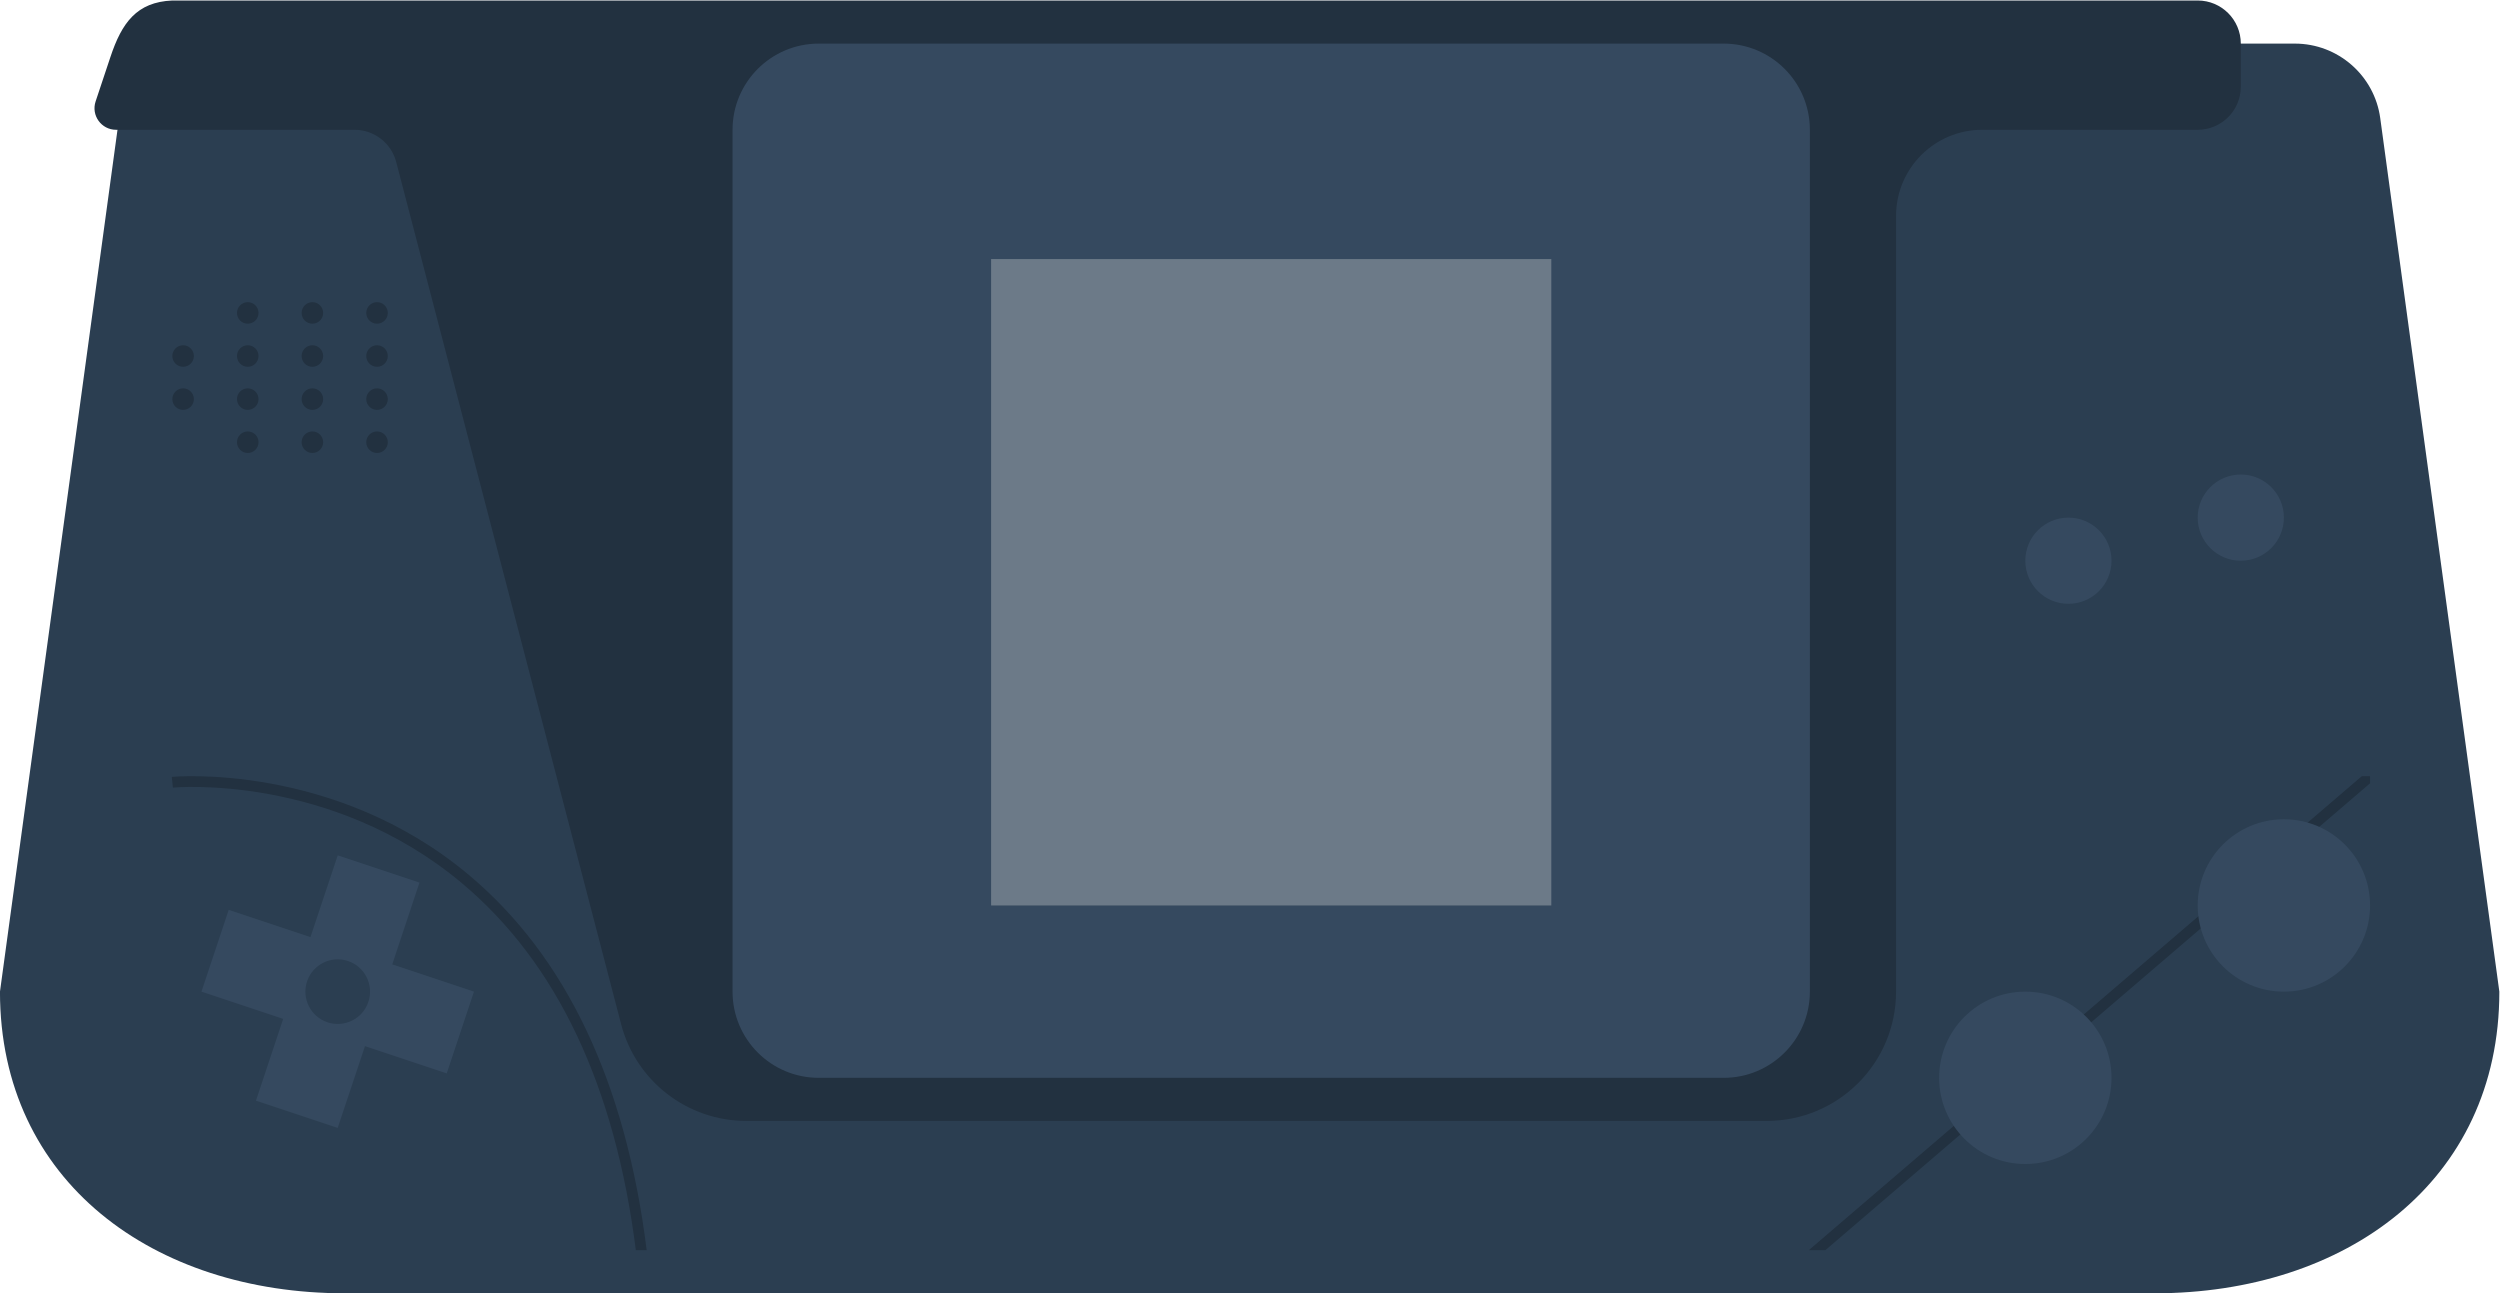 <svg height="160.001" viewBox="0 0 309.333 160.001" width="309.333" xmlns="http://www.w3.org/2000/svg" xmlns:xlink="http://www.w3.org/1999/xlink"><clipPath id="a"><path d="m0 256h256v-256h-256z"/></clipPath><g clip-path="url(#a)" transform="matrix(1.333 0 0 -1.333 -16 250.667)"><path d="m0 0h-168c-17.673 0-32 10.327-32 28l11.056 81.081c.541 3.964 3.927 6.919 7.927 6.919h194.034c4 0 7.386-2.955 7.927-6.919l11.056-81.081c0-17.673-14.327-28-32-28" fill="#2b3e51" transform="translate(212 68)"/><path d="m0 0-1.378-4.134c-.432-1.295.532-2.632 1.897-2.632h22.135c1.82 0 3.411-1.229 3.871-2.991l20.879-80.038c1.379-5.284 6.151-8.971 11.612-8.971h94.729c6.627 0 12 5.372 12 12v72c0 4.418 3.581 8 8 8h20c2.209 0 4 1.79 4 4v4c0 2.209-1.791 4-4 4h-88-100c-3.319-.139-4.695-2.083-5.745-5.234" fill="#223140" transform="translate(22.256 182.766)"/><path d="m0 0h-84c-4.418 0-8 3.582-8 8v80c0 4.418 3.582 8 8 8h84c4.418 0 8-3.582 8-8v-80c0-4.418-3.582-8-8-8" fill="#35495f" transform="translate(172 88)"/><path d="m156 104h-52v60h52z" fill="#6c7a88"/><g fill="#223140"><path d="m0 0c0-.552.448-1 1-1s1 .448 1 1-.448 1-1 1-1-.448-1-1" transform="translate(46 159)"/><path d="m0 0c0-.552.448-1 1-1s1 .448 1 1-.448 1-1 1-1-.448-1-1" transform="translate(40 159)"/><path d="m0 0c0-.552.448-1 1-1s1 .448 1 1-.448 1-1 1-1-.448-1-1" transform="translate(34 159)"/><path d="m0 0c0-.552.448-1 1-1s1 .448 1 1-.448 1-1 1-1-.448-1-1" transform="translate(46 155)"/><path d="m0 0c0-.552.448-1 1-1s1 .448 1 1-.448 1-1 1-1-.448-1-1" transform="translate(40 155)"/><path d="m0 0c0-.552.448-1 1-1s1 .448 1 1-.448 1-1 1-1-.448-1-1" transform="translate(34 155)"/><path d="m0 0c0-.552.448-1 1-1s1 .448 1 1-.448 1-1 1-1-.448-1-1" transform="translate(28 155)"/><path d="m0 0c0-.552.448-1 1-1s1 .448 1 1-.448 1-1 1-1-.448-1-1" transform="translate(46 151)"/><path d="m0 0c0-.552.448-1 1-1s1 .448 1 1-.448 1-1 1-1-.448-1-1" transform="translate(40 151)"/><path d="m0 0c0-.552.448-1 1-1s1 .448 1 1-.448 1-1 1-1-.448-1-1" transform="translate(34 151)"/><path d="m0 0c0-.552.448-1 1-1s1 .448 1 1-.448 1-1 1-1-.448-1-1" transform="translate(28 151)"/><path d="m0 0c0-.552.448-1 1-1s1 .448 1 1-.448 1-1 1-1-.448-1-1" transform="translate(46 147)"/><path d="m0 0c0-.552.448-1 1-1s1 .448 1 1-.448 1-1 1-1-.448-1-1" transform="translate(40 147)"/><path d="m0 0c0-.552.448-1 1-1s1 .448 1 1-.448 1-1 1-1-.448-1-1" transform="translate(34 147)"/></g><path d="m0 0-7.589 2.53 2.529 7.589-7.589 2.53-2.53-7.589-7.589 2.529-2.53-7.589 7.589-2.53-2.53-7.589 7.59-2.53 2.53 7.589 7.589-2.529z" fill="#35495f" transform="translate(56 96)"/><path d="m0 0c-.524-1.572-2.223-2.421-3.795-1.897s-2.421 2.223-1.897 3.794c.524 1.572 2.223 2.422 3.795 1.898 1.571-.524 2.421-2.223 1.897-3.795" fill="#2b3e51" transform="translate(46.197 95.051)"/><path d="m0 0c0-2.209-1.791-4-4-4s-4 1.791-4 4 1.791 4 4 4 4-1.791 4-4" fill="#35495f" transform="translate(208 136)"/><path d="m0 0c0-2.209-1.791-4-4-4s-4 1.791-4 4 1.791 4 4 4 4-1.791 4-4" fill="#35495f" transform="translate(224 140)"/><path d="m0 0h-.768l-51.334-44h1.537l50.565 43.341z" fill="#223140" transform="translate(232 116)"/><path d="m0 0c0-4.418 3.582-8 8-8s8 3.582 8 8-3.582 8-8 8-8-3.582-8-8" fill="#35495f" transform="translate(192 88)"/><path d="m0 0c0-4.418 3.582-8 8-8s8 3.582 8 8-3.582 8-8 8-8-3.582-8-8" fill="#35495f" transform="translate(216 104)"/><path d="m0 0c-1.94 15.556-7.48 27.273-16.522 34.846-12.489 10.46-27.41 9.106-27.559 9.087l.099-.994c.146.014 14.648 1.332 26.818-8.86 8.818-7.384 14.235-18.844 16.156-34.079z" fill="#223140" transform="translate(72.031 72)"/></g></svg>